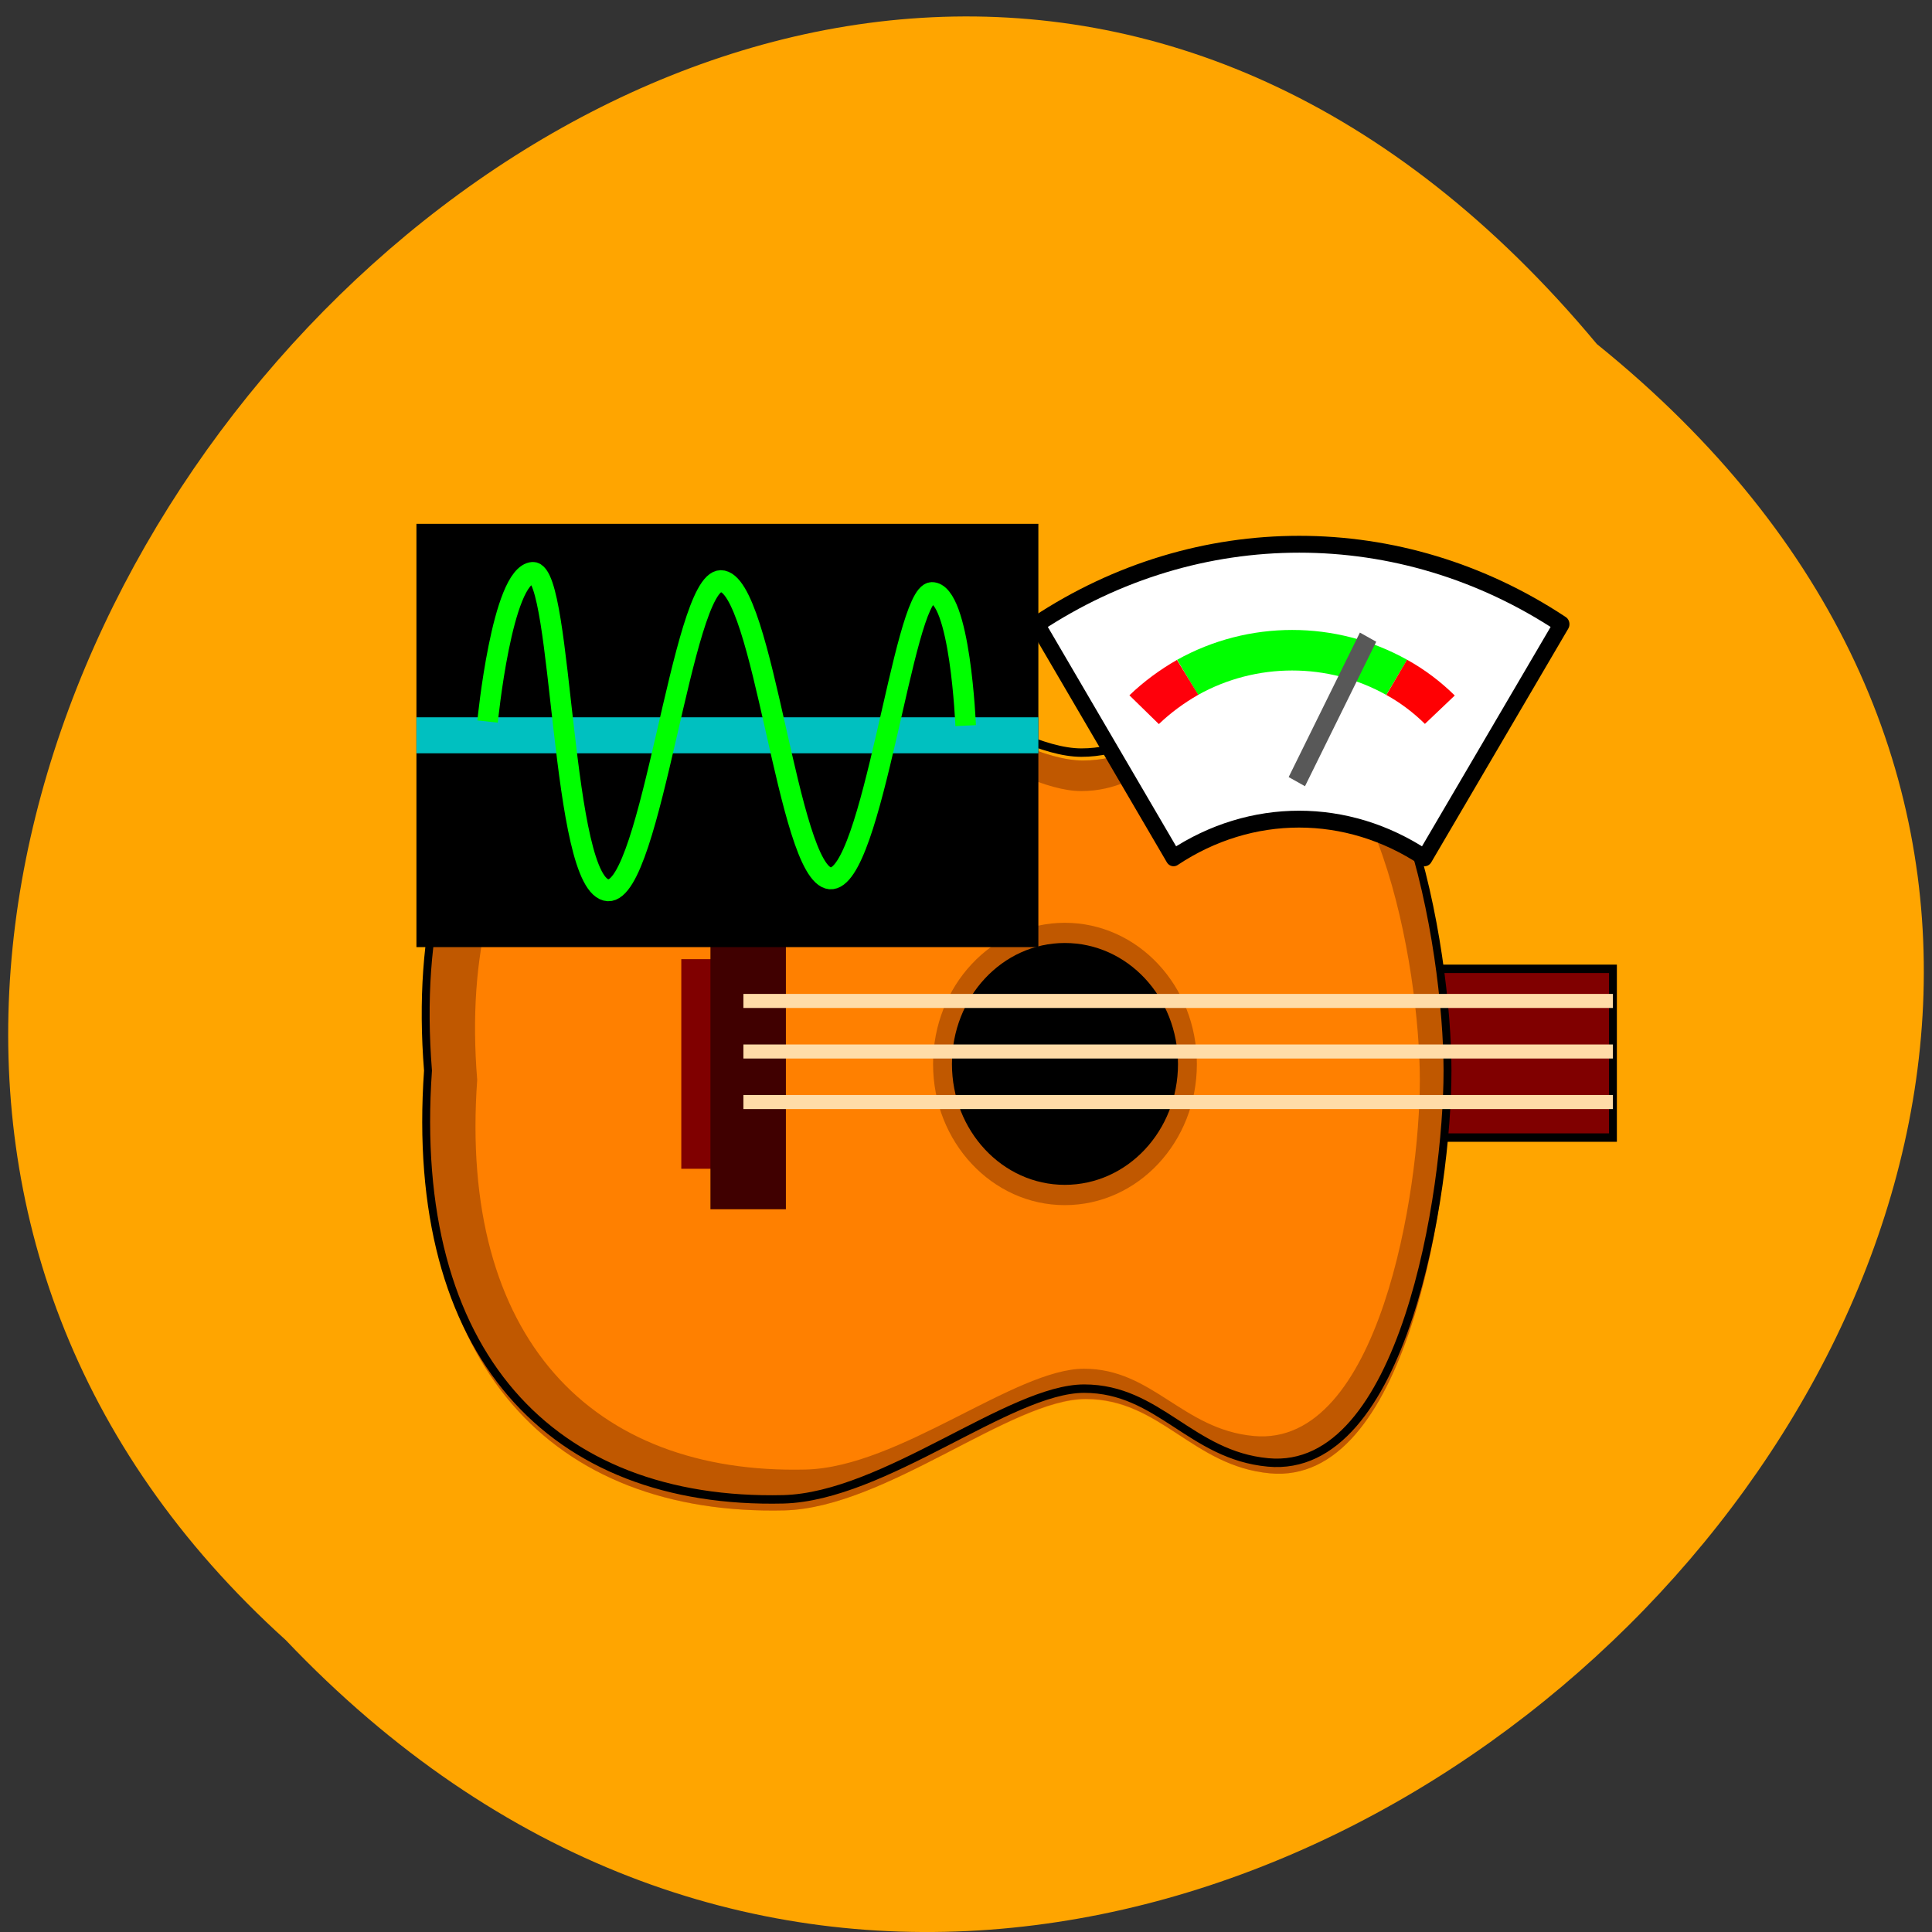 
<svg xmlns="http://www.w3.org/2000/svg" xmlns:xlink="http://www.w3.org/1999/xlink" width="22px" height="22px" viewBox="0 0 22 22" version="1.1">
<rect x="0" y="0" width="22" height="22" fill="#333333" stroke="none"/>
<g id="surface1">
<path style=" stroke:none;fill-rule:nonzero;fill:rgb(100%,64.706%,0%);fill-opacity:1;" d="M 18.184 3.918 C 29.254 12.852 13.047 28.98 3.254 18.676 C -6.559 9.809 8.758 -7.398 18.184 3.918 Z M 18.184 3.918 "/>
<path style="fill-rule:nonzero;fill:rgb(50.196%,0%,0%);fill-opacity:1;stroke-width:3;stroke-linecap:butt;stroke-linejoin:miter;stroke:rgb(0%,0%,0%);stroke-opacity:1;stroke-miterlimit:4;" d="M 364.258 737.509 L 547.153 737.509 L 547.153 797.556 L 364.258 797.556 Z M 364.258 737.509 " transform="matrix(0.03,0,0,0.032,1.952,-12.568)"/>
<path style=" stroke:none;fill-rule:evenodd;fill:rgb(100%,50.196%,0%);fill-opacity:1;" d="M 16.508 12.297 C 16.508 10.902 15.977 7.672 14.43 7.82 C 13.551 7.902 13.184 8.66 12.332 8.66 C 11.484 8.66 10.055 7.426 8.902 7.395 C 6.262 7.332 4.621 9.051 4.879 12.297 C 4.652 15.543 6.293 17.262 8.934 17.199 C 10.086 17.168 11.516 15.934 12.363 15.934 C 13.215 15.934 13.578 16.695 14.461 16.777 C 16.008 16.922 16.508 13.691 16.508 12.297 Z M 16.508 12.297 "/>
<path style=" stroke:none;fill-rule:nonzero;fill:rgb(75.294%,34.51%,0%);fill-opacity:1;" d="M 13.629 12.117 C 13.629 13.004 12.957 13.723 12.125 13.723 C 11.297 13.723 10.625 13.004 10.625 12.117 C 10.625 11.227 11.297 10.508 12.125 10.508 C 12.957 10.508 13.629 11.227 13.629 12.117 Z M 13.629 12.117 "/>
<path style=" stroke:none;fill-rule:nonzero;fill:rgb(0%,0%,0%);fill-opacity:1;" d="M 13.414 12.117 C 13.414 12.875 12.84 13.492 12.125 13.492 C 11.414 13.492 10.84 12.875 10.84 12.117 C 10.84 11.355 11.414 10.738 12.125 10.738 C 12.84 10.738 13.414 11.355 13.414 12.117 Z M 13.414 12.117 "/>
<path style=" stroke:none;fill-rule:nonzero;fill:rgb(50.196%,0%,0%);fill-opacity:1;" d="M 7.758 10.922 L 8.141 10.922 L 8.141 13.309 L 7.758 13.309 Z M 7.758 10.922 "/>
<path style=" stroke:none;fill-rule:nonzero;fill:rgb(25.098%,0%,0%);fill-opacity:1;" d="M 8.09 10.508 L 8.949 10.508 L 8.949 13.77 L 8.09 13.77 Z M 8.09 10.508 "/>
<path style=" stroke:none;fill-rule:evenodd;fill:rgb(75.294%,34.51%,0%);fill-opacity:1;" d="M 8.781 7.395 C 6.211 7.387 4.629 9.102 4.879 12.297 C 4.652 15.543 6.293 17.262 8.934 17.199 C 10.09 17.168 11.516 15.93 12.363 15.93 C 13.215 15.93 13.578 16.695 14.461 16.777 C 16.008 16.922 16.508 13.691 16.508 12.297 C 16.508 10.902 15.98 7.672 14.43 7.82 C 13.551 7.902 13.184 8.66 12.332 8.66 C 11.484 8.66 10.055 7.426 8.902 7.395 C 8.863 7.395 8.82 7.395 8.781 7.395 Z M 9.035 7.859 C 9.07 7.859 9.109 7.863 9.148 7.863 C 10.211 7.887 11.531 9.008 12.312 9.008 C 13.098 9.008 13.438 8.32 14.25 8.246 C 15.68 8.113 16.168 11.035 16.168 12.297 C 16.168 13.559 15.707 16.484 14.277 16.352 C 13.465 16.277 13.125 15.586 12.344 15.586 C 11.559 15.586 10.242 16.707 9.176 16.734 C 6.738 16.793 5.223 15.234 5.434 12.297 C 5.199 9.406 6.664 7.852 9.035 7.863 Z M 9.035 7.859 "/>
<path style="fill:none;stroke-width:3;stroke-linecap:butt;stroke-linejoin:miter;stroke:rgb(0%,0%,0%);stroke-opacity:1;stroke-miterlimit:4;" d="M 484.368 773.732 C 484.368 730.338 466.69 629.814 415.214 634.433 C 385.967 636.985 373.748 660.566 345.41 660.566 C 317.202 660.566 269.627 622.156 231.28 621.183 C 143.407 619.239 88.812 672.722 97.391 773.732 C 89.852 874.742 144.447 928.225 232.32 926.28 C 270.666 925.308 318.242 886.897 346.45 886.897 C 374.788 886.897 386.877 910.6 416.254 913.153 C 467.73 917.65 484.368 817.126 484.368 773.732 Z M 484.368 773.732 " transform="matrix(0.03,0,0,0.032,1.952,-12.568)"/>
<path style="fill:none;stroke-width:5;stroke-linecap:butt;stroke-linejoin:miter;stroke:rgb(100%,86.275%,65.882%);stroke-opacity:1;stroke-miterlimit:4;" d="M 217.111 748.935 L 547.153 748.935 " transform="matrix(0.03,0,0,0.032,1.952,-12.568)"/>
<path style="fill:none;stroke-width:5;stroke-linecap:butt;stroke-linejoin:miter;stroke:rgb(100%,86.275%,65.882%);stroke-opacity:1;stroke-miterlimit:4;" d="M 217.111 766.925 L 547.153 766.925 " transform="matrix(0.03,0,0,0.032,1.952,-12.568)"/>
<path style="fill:none;stroke-width:5;stroke-linecap:butt;stroke-linejoin:miter;stroke:rgb(100%,86.275%,65.882%);stroke-opacity:1;stroke-miterlimit:4;" d="M 217.111 784.915 L 547.153 784.915 " transform="matrix(0.03,0,0,0.032,1.952,-12.568)"/>
<path style=" stroke:none;fill-rule:nonzero;fill:rgb(0%,0%,0%);fill-opacity:1;" d="M 4.742 5.965 L 11.824 5.965 L 11.824 10.785 L 4.742 10.785 Z M 4.742 5.965 "/>
<path style=" stroke:none;fill-rule:nonzero;fill:rgb(0%,75.294%,75.294%);fill-opacity:1;" d="M 4.742 8.168 L 11.824 8.168 L 11.824 8.578 L 4.742 8.578 Z M 4.742 8.168 "/>
<path style="fill:none;stroke-width:7.8;stroke-linecap:butt;stroke-linejoin:round;stroke:rgb(0%,100%,0%);stroke-opacity:1;stroke-miterlimit:4;" d="M 120.009 649.505 C 120.009 649.505 125.469 597.238 137.168 596.63 C 148.607 596.022 147.697 708.701 165.765 709.552 C 182.274 710.16 193.843 599.547 208.532 599.547 C 224.78 599.547 233.88 703.961 249.998 705.298 C 266.117 706.513 277.816 604.045 288.605 603.801 C 299.394 603.558 301.474 650.964 301.474 650.964 " transform="matrix(0.03,0,0,0.032,1.952,-12.568)"/>
<path style="fill-rule:nonzero;fill:rgb(100%,100%,100%);fill-opacity:1;stroke-width:6;stroke-linecap:butt;stroke-linejoin:round;stroke:rgb(0%,0%,0%);stroke-opacity:1;stroke-miterlimit:4;" d="M 428.083 586.419 C 393.506 586.419 359.059 595.9 328.512 614.863 L 380.377 698.005 C 409.755 679.65 446.282 679.65 475.659 698.005 L 527.655 614.863 C 497.107 595.9 462.66 586.419 428.083 586.419 Z M 428.083 586.419 " transform="matrix(0.03,0,0,0.032,1.952,-12.568)"/>
<path style="fill:none;stroke-width:14.427;stroke-linecap:butt;stroke-linejoin:round;stroke:rgb(0%,100%,0%);stroke-opacity:1;stroke-miterlimit:4;" d="M 668.95 566.286 C 691.271 553.414 718.788 553.414 741.108 566.286 " transform="matrix(0.033,0,0,0.032,-8.552,-10.408)"/>
<path style="fill:none;stroke-width:14.427;stroke-linecap:butt;stroke-linejoin:round;stroke:rgb(100%,0%,4.314%);stroke-opacity:1;stroke-miterlimit:4;" d="M 653.952 577.796 C 658.44 573.341 663.518 569.504 668.95 566.286 " transform="matrix(0.033,0,0,0.032,-8.552,-10.408)"/>
<path style="fill:none;stroke-width:14.427;stroke-linecap:butt;stroke-linejoin:round;stroke:rgb(100%,0%,1.176%);stroke-opacity:1;stroke-miterlimit:4;" d="M 741.108 566.286 C 746.541 569.38 751.619 573.341 755.988 577.796 " transform="matrix(0.033,0,0,0.032,-8.552,-10.408)"/>
<path style="fill:none;stroke-width:7;stroke-linecap:butt;stroke-linejoin:miter;stroke:rgb(34.51%,34.51%,34.51%);stroke-opacity:1;stroke-miterlimit:4;" d="M 427.173 670.898 L 454.211 619.482 " transform="matrix(0.03,0,0,0.032,1.952,-12.568)"/>
</g>
</svg>
